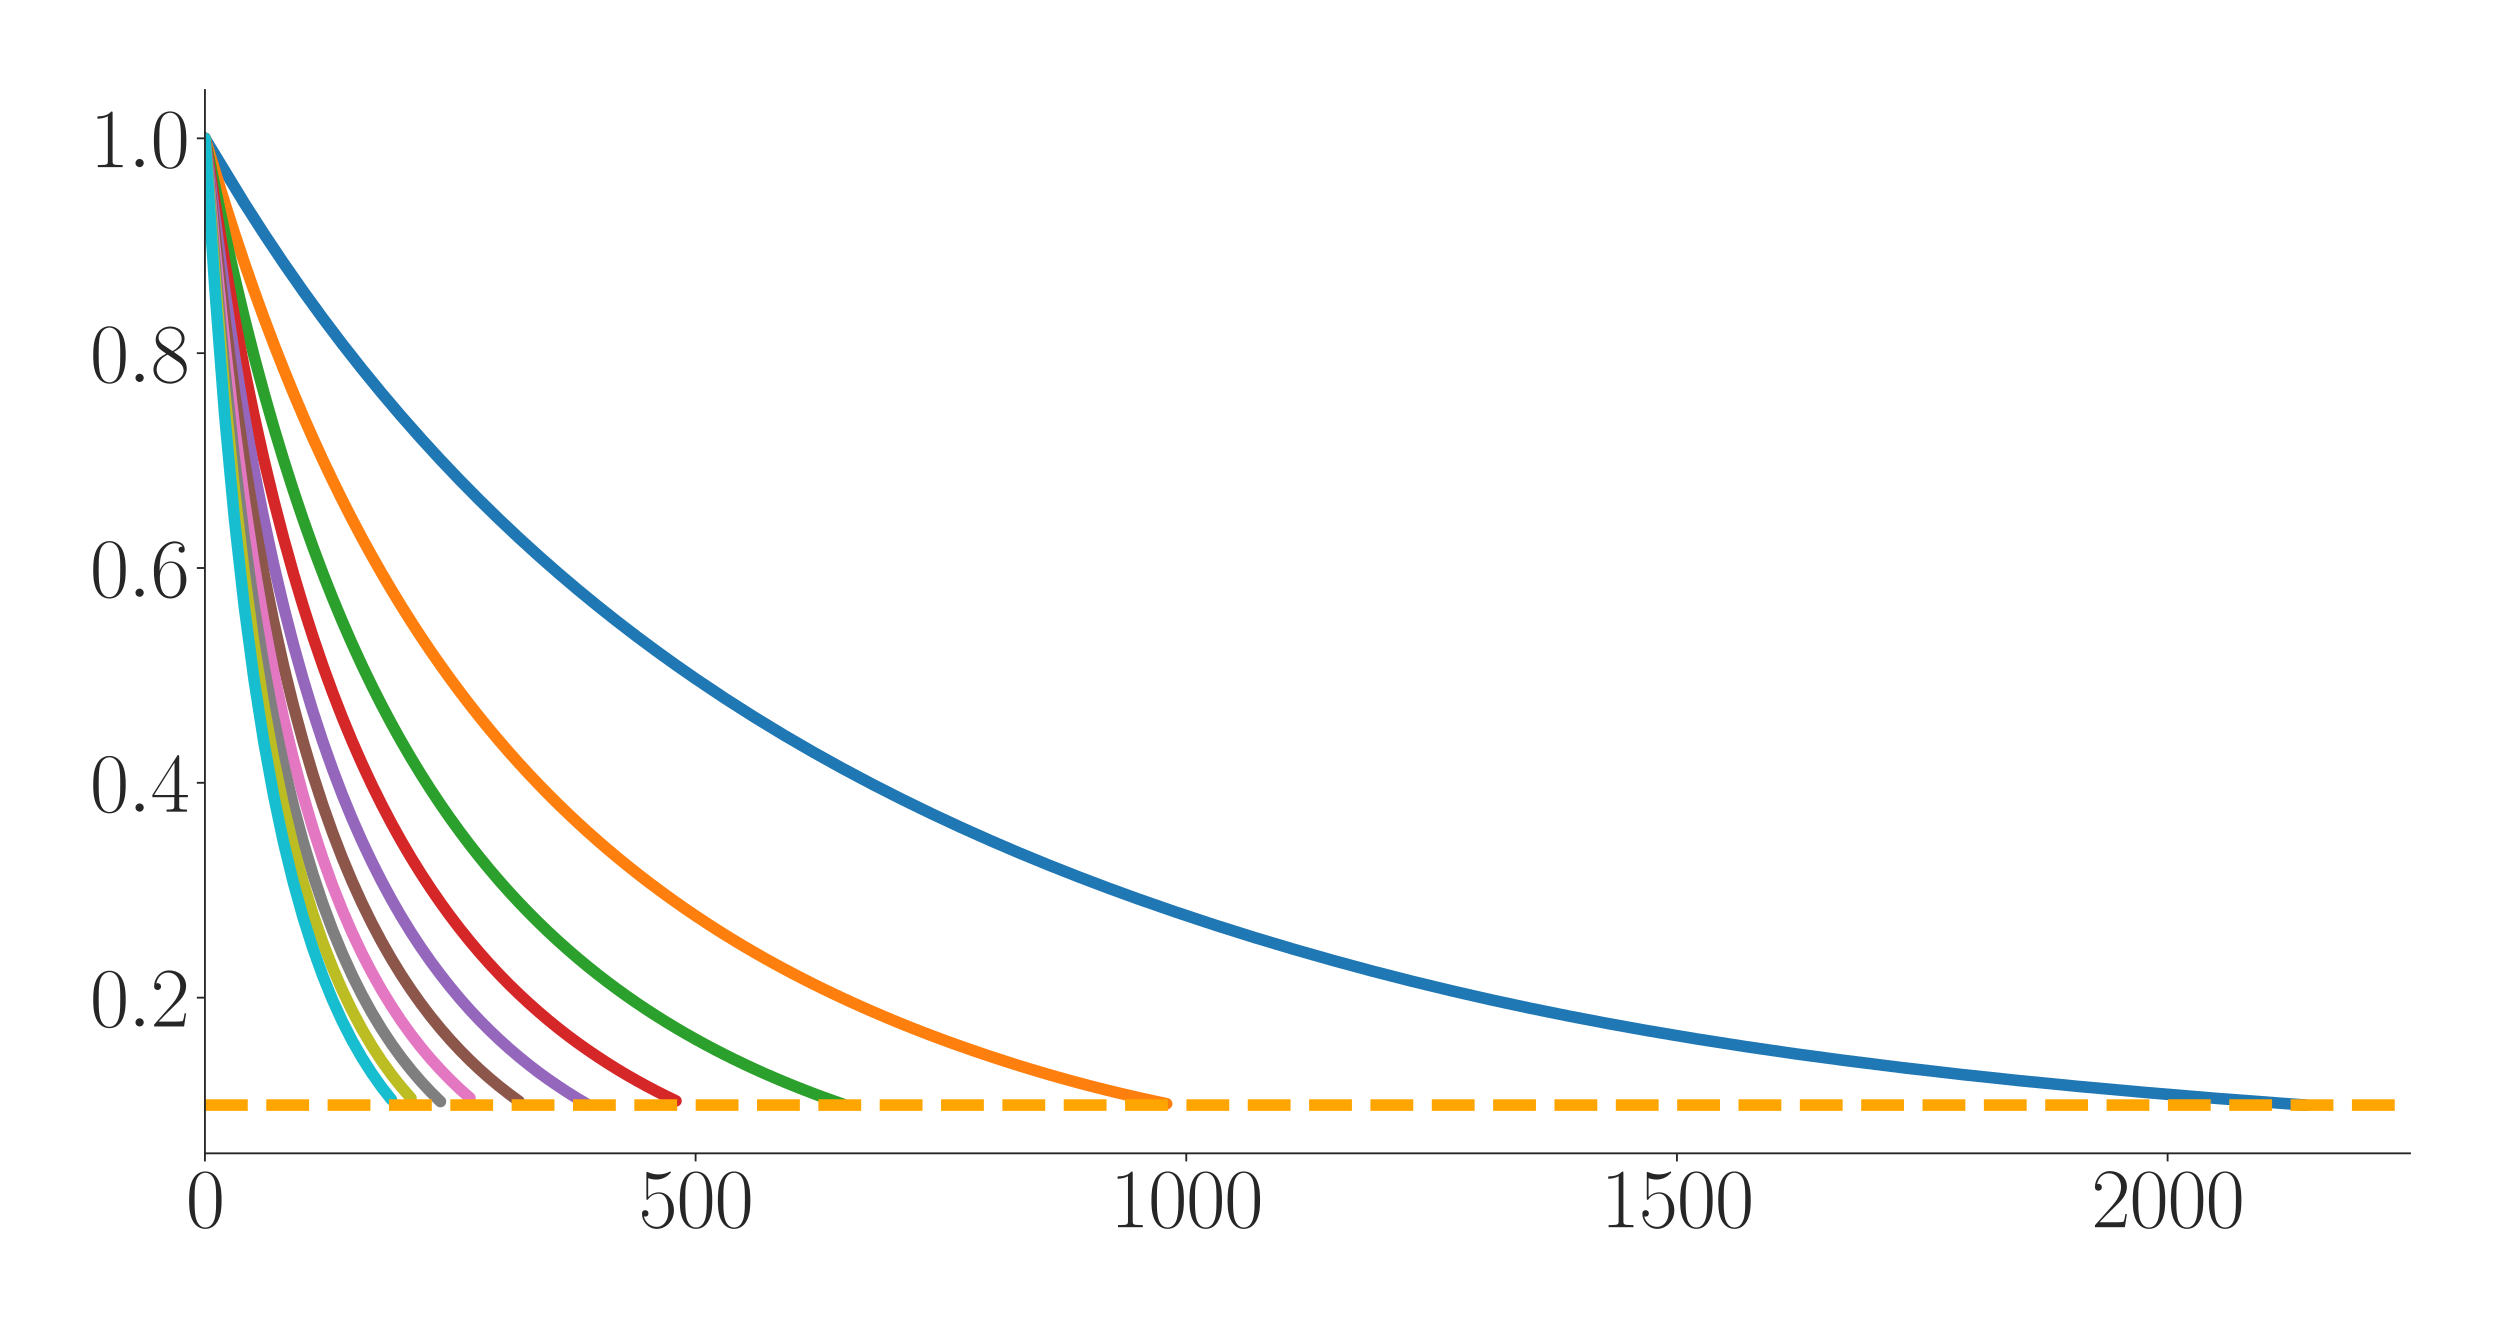 <?xml version="1.0" encoding="utf-8" standalone="no"?>
<!DOCTYPE svg PUBLIC "-//W3C//DTD SVG 1.1//EN"
  "http://www.w3.org/Graphics/SVG/1.1/DTD/svg11.dtd">
<svg xmlns:xlink="http://www.w3.org/1999/xlink" width="1080pt" height="576pt" viewBox="0 0 1080 576" xmlns="http://www.w3.org/2000/svg" version="1.1">
 <defs>
  <style type="text/css">*{stroke-linejoin: round; stroke-linecap: butt}</style>
 </defs>
 <g id="figure_1">
  <g id="patch_1">
   <path d="M 0 576 
L 1080 576 
L 1080 0 
L 0 0 
z
" style="fill: #ffffff"/>
  </g>
  <g id="axes_1">
   <g id="patch_2">
    <path d="M 88.532 498.237 
L 1041.12 498.237 
L 1041.12 38.88 
L 88.532 38.88 
z
" style="fill: #ffffff"/>
   </g>
   <g id="matplotlib.axis_1">
    <g id="xtick_1">
     <g id="line2d_1">
      <defs>
       <path id="mdd152aff16" d="M 0 0 
L 0 3.5 
" style="stroke: #262626; stroke-width: 0.8"/>
      </defs>
      <g>
       <use xlink:href="#mdd152aff16" x="88.532" y="498.237" style="fill: #262626; stroke: #262626; stroke-width: 0.8"/>
      </g>
     </g>
     <g id="text_1">
      <!-- $\mathdefault{0}$ -->
      <g style="fill: #262626" transform="translate(80.308 530.144) scale(0.36 -0.36)">
       <defs>
        <path id="CMR17-30" d="M 2688 2025 
C 2688 2416 2682 3080 2413 3591 
C 2176 4039 1798 4198 1466 4198 
C 1158 4198 768 4058 525 3597 
C 269 3118 243 2524 243 2025 
C 243 1661 250 1106 448 619 
C 723 -39 1216 -128 1466 -128 
C 1760 -128 2208 -7 2470 600 
C 2662 1042 2688 1559 2688 2025 
z
M 1466 -26 
C 1056 -26 813 325 723 812 
C 653 1188 653 1738 653 2096 
C 653 2588 653 2997 736 3387 
C 858 3929 1216 4096 1466 4096 
C 1728 4096 2067 3923 2189 3400 
C 2272 3036 2278 2607 2278 2096 
C 2278 1680 2278 1169 2202 792 
C 2067 95 1690 -26 1466 -26 
z
" transform="scale(0.016)"/>
       </defs>
       <use xlink:href="#CMR17-30" transform="scale(0.996)"/>
      </g>
     </g>
    </g>
    <g id="xtick_2">
     <g id="line2d_2">
      <g>
       <use xlink:href="#mdd152aff16" x="300.501" y="498.237" style="fill: #262626; stroke: #262626; stroke-width: 0.8"/>
      </g>
     </g>
     <g id="text_2">
      <!-- $\mathdefault{500}$ -->
      <g style="fill: #262626" transform="translate(275.828 530.144) scale(0.36 -0.36)">
       <defs>
        <path id="CMR17-35" d="M 730 3692 
C 794 3666 1056 3584 1325 3584 
C 1920 3584 2246 3911 2432 4100 
C 2432 4157 2432 4192 2394 4192 
C 2387 4192 2374 4192 2323 4163 
C 2099 4058 1837 3973 1517 3973 
C 1325 3973 1037 3999 723 4139 
C 653 4171 640 4171 634 4171 
C 602 4171 595 4164 595 4037 
L 595 2203 
C 595 2089 595 2057 659 2057 
C 691 2057 704 2070 736 2114 
C 941 2401 1222 2522 1542 2522 
C 1766 2522 2246 2382 2246 1289 
C 2246 1085 2246 715 2054 421 
C 1894 159 1645 25 1370 25 
C 947 25 518 320 403 814 
C 429 807 480 795 506 795 
C 589 795 749 840 749 1038 
C 749 1210 627 1280 506 1280 
C 358 1280 262 1190 262 1011 
C 262 454 704 -128 1382 -128 
C 2042 -128 2669 440 2669 1264 
C 2669 2030 2170 2624 1549 2624 
C 1222 2624 947 2503 730 2274 
L 730 3692 
z
" transform="scale(0.016)"/>
       </defs>
       <use xlink:href="#CMR17-35" transform="scale(0.996)"/>
       <use xlink:href="#CMR17-30" transform="translate(45.69 0) scale(0.996)"/>
       <use xlink:href="#CMR17-30" transform="translate(91.381 0) scale(0.996)"/>
      </g>
     </g>
    </g>
    <g id="xtick_3">
     <g id="line2d_3">
      <g>
       <use xlink:href="#mdd152aff16" x="512.47" y="498.237" style="fill: #262626; stroke: #262626; stroke-width: 0.8"/>
      </g>
     </g>
     <g id="text_3">
      <!-- $\mathdefault{1000}$ -->
      <g style="fill: #262626" transform="translate(479.573 530.144) scale(0.36 -0.36)">
       <defs>
        <path id="CMR17-31" d="M 1702 4058 
C 1702 4192 1696 4192 1606 4192 
C 1357 3916 979 3827 621 3827 
C 602 3827 570 3827 563 3808 
C 557 3795 557 3782 557 3648 
C 755 3648 1088 3686 1344 3839 
L 1344 461 
C 1344 236 1331 160 781 160 
L 589 160 
L 589 0 
C 896 0 1216 0 1523 0 
C 1830 0 2150 0 2458 0 
L 2458 160 
L 2266 160 
C 1715 160 1702 230 1702 458 
L 1702 4058 
z
" transform="scale(0.016)"/>
       </defs>
       <use xlink:href="#CMR17-31" transform="scale(0.996)"/>
       <use xlink:href="#CMR17-30" transform="translate(45.69 0) scale(0.996)"/>
       <use xlink:href="#CMR17-30" transform="translate(91.381 0) scale(0.996)"/>
       <use xlink:href="#CMR17-30" transform="translate(137.071 0) scale(0.996)"/>
      </g>
     </g>
    </g>
    <g id="xtick_4">
     <g id="line2d_4">
      <g>
       <use xlink:href="#mdd152aff16" x="724.439" y="498.237" style="fill: #262626; stroke: #262626; stroke-width: 0.8"/>
      </g>
     </g>
     <g id="text_4">
      <!-- $\mathdefault{1500}$ -->
      <g style="fill: #262626" transform="translate(691.541 530.144) scale(0.36 -0.36)">
       <use xlink:href="#CMR17-31" transform="scale(0.996)"/>
       <use xlink:href="#CMR17-35" transform="translate(45.69 0) scale(0.996)"/>
       <use xlink:href="#CMR17-30" transform="translate(91.381 0) scale(0.996)"/>
       <use xlink:href="#CMR17-30" transform="translate(137.071 0) scale(0.996)"/>
      </g>
     </g>
    </g>
    <g id="xtick_5">
     <g id="line2d_5">
      <g>
       <use xlink:href="#mdd152aff16" x="936.407" y="498.237" style="fill: #262626; stroke: #262626; stroke-width: 0.8"/>
      </g>
     </g>
     <g id="text_5">
      <!-- $\mathdefault{2000}$ -->
      <g style="fill: #262626" transform="translate(903.51 530.144) scale(0.36 -0.36)">
       <defs>
        <path id="CMR17-32" d="M 2669 989 
L 2554 989 
C 2490 536 2438 459 2413 420 
C 2381 369 1920 369 1830 369 
L 602 369 
C 832 619 1280 1072 1824 1597 
C 2214 1967 2669 2402 2669 3035 
C 2669 3790 2067 4224 1395 4224 
C 691 4224 262 3604 262 3030 
C 262 2780 448 2748 525 2748 
C 589 2748 781 2787 781 3010 
C 781 3207 614 3264 525 3264 
C 486 3264 448 3258 422 3245 
C 544 3790 915 4058 1306 4058 
C 1862 4058 2227 3617 2227 3035 
C 2227 2479 1901 2000 1536 1584 
L 262 146 
L 262 0 
L 2515 0 
L 2669 989 
z
" transform="scale(0.016)"/>
       </defs>
       <use xlink:href="#CMR17-32" transform="scale(0.996)"/>
       <use xlink:href="#CMR17-30" transform="translate(45.69 0) scale(0.996)"/>
       <use xlink:href="#CMR17-30" transform="translate(91.381 0) scale(0.996)"/>
       <use xlink:href="#CMR17-30" transform="translate(137.071 0) scale(0.996)"/>
      </g>
     </g>
    </g>
   </g>
   <g id="matplotlib.axis_2">
    <g id="ytick_1">
     <g id="line2d_6">
      <defs>
       <path id="m10664f477f" d="M 0 0 
L -3.5 0 
" style="stroke: #262626; stroke-width: 0.8"/>
      </defs>
      <g>
       <use xlink:href="#m10664f477f" x="88.532" y="430.987" style="fill: #262626; stroke: #262626; stroke-width: 0.8"/>
      </g>
     </g>
     <g id="text_6">
      <!-- $\mathdefault{0.2}$ -->
      <g style="fill: #262626" transform="translate(38.88 443.44) scale(0.36 -0.36)">
       <defs>
        <path id="CMMI12-3a" d="M 1178 307 
C 1178 492 1024 619 870 619 
C 685 619 557 466 557 313 
C 557 128 710 0 864 0 
C 1050 0 1178 153 1178 307 
z
" transform="scale(0.016)"/>
       </defs>
       <use xlink:href="#CMR17-30" transform="scale(0.996)"/>
       <use xlink:href="#CMMI12-3a" transform="translate(45.69 0) scale(0.996)"/>
       <use xlink:href="#CMR17-32" transform="translate(72.788 0) scale(0.996)"/>
      </g>
     </g>
    </g>
    <g id="ytick_2">
     <g id="line2d_7">
      <g>
       <use xlink:href="#m10664f477f" x="88.532" y="338.18" style="fill: #262626; stroke: #262626; stroke-width: 0.8"/>
      </g>
     </g>
     <g id="text_7">
      <!-- $\mathdefault{0.4}$ -->
      <g style="fill: #262626" transform="translate(38.88 350.634) scale(0.36 -0.36)">
       <defs>
        <path id="CMR17-34" d="M 2150 4122 
C 2150 4256 2144 4256 2029 4256 
L 128 1254 
L 128 1088 
L 1779 1088 
L 1779 457 
C 1779 224 1766 160 1318 160 
L 1197 160 
L 1197 0 
C 1402 0 1747 0 1965 0 
C 2182 0 2528 0 2733 0 
L 2733 160 
L 2611 160 
C 2163 160 2150 224 2150 457 
L 2150 1088 
L 2803 1088 
L 2803 1254 
L 2150 1254 
L 2150 4122 
z
M 1798 3703 
L 1798 1254 
L 256 1254 
L 1798 3703 
z
" transform="scale(0.016)"/>
       </defs>
       <use xlink:href="#CMR17-30" transform="scale(0.996)"/>
       <use xlink:href="#CMMI12-3a" transform="translate(45.69 0) scale(0.996)"/>
       <use xlink:href="#CMR17-34" transform="translate(72.788 0) scale(0.996)"/>
      </g>
     </g>
    </g>
    <g id="ytick_3">
     <g id="line2d_8">
      <g>
       <use xlink:href="#m10664f477f" x="88.532" y="245.373" style="fill: #262626; stroke: #262626; stroke-width: 0.8"/>
      </g>
     </g>
     <g id="text_8">
      <!-- $\mathdefault{0.6}$ -->
      <g style="fill: #262626" transform="translate(38.88 257.827) scale(0.36 -0.36)">
       <defs>
        <path id="CMR17-36" d="M 678 2176 
C 678 3690 1395 4032 1811 4032 
C 1946 4032 2272 4009 2400 3776 
C 2298 3776 2106 3776 2106 3553 
C 2106 3381 2246 3323 2336 3323 
C 2394 3323 2566 3348 2566 3560 
C 2566 3954 2246 4179 1805 4179 
C 1043 4179 243 3390 243 1984 
C 243 253 966 -128 1478 -128 
C 2099 -128 2688 427 2688 1283 
C 2688 2081 2170 2662 1517 2662 
C 1126 2662 838 2407 678 1960 
L 678 2176 
z
M 1478 25 
C 691 25 691 1200 691 1436 
C 691 1896 909 2560 1504 2560 
C 1613 2560 1926 2560 2138 2120 
C 2253 1870 2253 1609 2253 1289 
C 2253 944 2253 690 2118 434 
C 1978 171 1773 25 1478 25 
z
" transform="scale(0.016)"/>
       </defs>
       <use xlink:href="#CMR17-30" transform="scale(0.996)"/>
       <use xlink:href="#CMMI12-3a" transform="translate(45.69 0) scale(0.996)"/>
       <use xlink:href="#CMR17-36" transform="translate(72.788 0) scale(0.996)"/>
      </g>
     </g>
    </g>
    <g id="ytick_4">
     <g id="line2d_9">
      <g>
       <use xlink:href="#m10664f477f" x="88.532" y="152.567" style="fill: #262626; stroke: #262626; stroke-width: 0.8"/>
      </g>
     </g>
     <g id="text_9">
      <!-- $\mathdefault{0.8}$ -->
      <g style="fill: #262626" transform="translate(38.88 165.02) scale(0.36 -0.36)">
       <defs>
        <path id="CMR17-38" d="M 1741 2264 
C 2144 2467 2554 2773 2554 3263 
C 2554 3841 1990 4179 1472 4179 
C 890 4179 378 3759 378 3180 
C 378 3021 416 2747 666 2505 
C 730 2442 998 2251 1171 2130 
C 883 1983 211 1634 211 934 
C 211 279 838 -128 1459 -128 
C 2144 -128 2720 362 2720 1010 
C 2720 1590 2330 1857 2074 2029 
L 1741 2264 
z
M 902 2822 
C 851 2854 595 3051 595 3351 
C 595 3739 998 4032 1459 4032 
C 1965 4032 2336 3676 2336 3262 
C 2336 2669 1670 2331 1638 2331 
C 1632 2331 1626 2331 1574 2370 
L 902 2822 
z
M 2080 1519 
C 2176 1449 2483 1240 2483 851 
C 2483 381 2010 25 1472 25 
C 890 25 448 438 448 940 
C 448 1443 838 1862 1280 2060 
L 2080 1519 
z
" transform="scale(0.016)"/>
       </defs>
       <use xlink:href="#CMR17-30" transform="scale(0.996)"/>
       <use xlink:href="#CMMI12-3a" transform="translate(45.69 0) scale(0.996)"/>
       <use xlink:href="#CMR17-38" transform="translate(72.788 0) scale(0.996)"/>
      </g>
     </g>
    </g>
    <g id="ytick_5">
     <g id="line2d_10">
      <g>
       <use xlink:href="#m10664f477f" x="88.532" y="59.76" style="fill: #262626; stroke: #262626; stroke-width: 0.8"/>
      </g>
     </g>
     <g id="text_10">
      <!-- $\mathdefault{1.0}$ -->
      <g style="fill: #262626" transform="translate(38.88 72.213) scale(0.36 -0.36)">
       <use xlink:href="#CMR17-31" transform="scale(0.996)"/>
       <use xlink:href="#CMMI12-3a" transform="translate(45.69 0) scale(0.996)"/>
       <use xlink:href="#CMR17-30" transform="translate(72.788 0) scale(0.996)"/>
      </g>
     </g>
    </g>
   </g>
   <g id="line2d_11">
    <path d="M 88.532 59.76 
L 105.49 87.651 
L 113.968 100.872 
L 122.447 113.556 
L 130.926 125.723 
L 139.405 137.4 
L 147.883 148.624 
L 156.362 159.407 
L 164.841 169.777 
L 173.32 179.76 
L 181.798 189.365 
L 190.277 198.62 
L 198.756 207.535 
L 207.235 216.129 
L 215.713 224.415 
L 224.192 232.408 
L 232.671 240.122 
L 241.15 247.572 
L 249.628 254.768 
L 258.107 261.724 
L 266.586 268.45 
L 275.065 274.951 
L 283.543 281.241 
L 292.022 287.329 
L 300.501 293.226 
L 313.219 301.734 
L 325.937 309.842 
L 338.655 317.58 
L 351.373 324.968 
L 364.092 332.028 
L 376.81 338.782 
L 389.528 345.245 
L 402.246 351.438 
L 414.964 357.37 
L 427.682 363.058 
L 440.4 368.514 
L 453.118 373.745 
L 465.837 378.766 
L 478.555 383.587 
L 491.273 388.219 
L 508.23 394.123 
L 525.188 399.74 
L 542.145 405.079 
L 559.103 410.151 
L 576.06 414.977 
L 593.018 419.564 
L 609.975 423.902 
L 626.933 427.998 
L 643.89 431.871 
L 660.848 435.522 
L 677.805 438.956 
L 694.763 442.195 
L 711.72 445.249 
L 732.917 448.812 
L 754.114 452.123 
L 775.311 455.213 
L 796.508 458.067 
L 821.944 461.246 
L 847.38 464.182 
L 872.817 466.887 
L 898.253 469.369 
L 927.929 472.044 
L 957.604 474.506 
L 987.28 476.745 
L 995.759 477.357 
L 995.759 477.357 
" clip-path="url(#pdeb351aee7)" style="fill: none; stroke: #1f77b4; stroke-width: 5; stroke-linecap: round"/>
   </g>
   <g id="line2d_12">
    <path d="M 88.532 59.76 
L 92.772 73.578 
L 97.011 87.4 
L 101.25 100.646 
L 105.49 113.348 
L 109.729 125.536 
L 113.968 137.237 
L 118.208 148.477 
L 122.447 159.278 
L 126.687 169.664 
L 130.926 179.66 
L 135.165 189.283 
L 139.405 198.547 
L 143.644 207.472 
L 147.883 216.075 
L 152.123 224.369 
L 156.362 232.373 
L 160.602 240.102 
L 164.841 247.562 
L 169.08 254.768 
L 173.32 261.735 
L 177.559 268.468 
L 181.798 274.977 
L 186.038 281.275 
L 190.277 287.369 
L 194.517 293.267 
L 198.756 298.98 
L 202.995 304.516 
L 207.235 309.878 
L 211.474 315.078 
L 215.713 320.122 
L 219.953 325.013 
L 224.192 329.76 
L 228.432 334.366 
L 232.671 338.838 
L 236.91 343.179 
L 241.15 347.394 
L 245.389 351.491 
L 249.628 355.473 
L 253.868 359.344 
L 258.107 363.107 
L 262.347 366.765 
L 266.586 370.322 
L 270.825 373.784 
L 275.065 377.156 
L 279.304 380.439 
L 283.543 383.637 
L 287.783 386.752 
L 292.022 389.787 
L 296.262 392.745 
L 300.501 395.628 
L 304.74 398.438 
L 308.98 401.178 
L 313.219 403.85 
L 317.458 406.454 
L 321.698 408.995 
L 325.937 411.474 
L 330.177 413.891 
L 334.416 416.248 
L 338.655 418.546 
L 342.895 420.788 
L 347.134 422.979 
L 351.373 425.118 
L 355.613 427.207 
L 359.852 429.247 
L 364.092 431.24 
L 368.331 433.188 
L 372.57 435.093 
L 376.81 436.955 
L 381.049 438.778 
L 385.288 440.561 
L 389.528 442.307 
L 393.767 444.01 
L 398.007 445.674 
L 402.246 447.3 
L 406.485 448.887 
L 410.725 450.435 
L 414.964 451.948 
L 419.203 453.433 
L 423.443 454.887 
L 427.682 456.311 
L 431.922 457.706 
L 436.161 459.074 
L 440.4 460.41 
L 444.64 461.711 
L 448.879 462.982 
L 453.118 464.223 
L 457.358 465.434 
L 461.597 466.617 
L 465.837 467.767 
L 470.076 468.886 
L 474.315 469.974 
L 478.555 471.032 
L 482.794 472.06 
L 487.034 473.058 
L 491.273 474.035 
L 495.512 474.986 
L 499.752 475.911 
L 503.991 476.813 
" clip-path="url(#pdeb351aee7)" style="fill: none; stroke: #ff7f0e; stroke-width: 5; stroke-linecap: round"/>
   </g>
   <g id="line2d_13">
    <path d="M 88.532 59.76 
L 92.772 80.299 
L 97.011 100.421 
L 101.25 119.312 
L 105.49 137.077 
L 109.729 153.796 
L 113.968 169.557 
L 118.208 184.425 
L 122.447 198.466 
L 126.687 211.753 
L 130.926 224.339 
L 135.165 236.258 
L 139.405 247.558 
L 143.644 258.285 
L 147.883 268.477 
L 152.123 278.173 
L 156.362 287.404 
L 160.602 296.197 
L 164.841 304.576 
L 169.08 312.564 
L 173.32 320.185 
L 177.559 327.462 
L 181.798 334.42 
L 186.038 341.085 
L 190.277 347.466 
L 194.517 353.571 
L 198.756 359.421 
L 202.995 365.033 
L 207.235 370.415 
L 211.474 375.58 
L 215.713 380.54 
L 219.953 385.308 
L 224.192 389.889 
L 228.432 394.294 
L 232.671 398.531 
L 236.91 402.611 
L 241.15 406.536 
L 245.389 410.318 
L 249.628 413.965 
L 253.868 417.482 
L 258.107 420.87 
L 262.347 424.139 
L 266.586 427.297 
L 270.825 430.342 
L 275.065 433.282 
L 279.304 436.122 
L 283.543 438.866 
L 287.783 441.516 
L 292.022 444.079 
L 296.262 446.557 
L 300.501 448.953 
L 304.74 451.271 
L 308.98 453.514 
L 313.219 455.686 
L 317.458 457.788 
L 321.698 459.823 
L 325.937 461.793 
L 330.177 463.702 
L 334.416 465.55 
L 338.655 467.339 
L 342.895 469.073 
L 347.134 470.754 
L 351.373 472.384 
L 355.613 473.964 
L 359.852 475.495 
L 364.092 476.979 
" clip-path="url(#pdeb351aee7)" style="fill: none; stroke: #2ca02c; stroke-width: 5; stroke-linecap: round"/>
   </g>
   <g id="line2d_14">
    <path d="M 88.532 59.76 
L 92.772 86.897 
L 97.011 112.941 
L 101.25 136.911 
L 105.49 159.023 
L 109.729 179.464 
L 113.968 198.404 
L 118.208 215.978 
L 122.447 232.314 
L 126.687 247.537 
L 130.926 261.738 
L 135.165 275.007 
L 139.405 287.421 
L 143.644 299.051 
L 147.883 309.965 
L 152.123 320.223 
L 156.362 329.873 
L 160.602 338.961 
L 164.841 347.527 
L 169.08 355.614 
L 173.32 363.254 
L 177.559 370.476 
L 181.798 377.313 
L 186.038 383.798 
L 190.277 389.95 
L 194.517 395.793 
L 198.756 401.345 
L 202.995 406.623 
L 207.235 411.644 
L 211.474 416.419 
L 215.713 420.96 
L 219.953 425.29 
L 224.192 429.419 
L 228.432 433.359 
L 232.671 437.125 
L 236.91 440.73 
L 241.15 444.179 
L 245.389 447.468 
L 249.628 450.603 
L 253.868 453.597 
L 258.107 456.473 
L 262.347 459.235 
L 266.586 461.88 
L 270.825 464.411 
L 275.065 466.837 
L 279.304 469.162 
L 283.543 471.391 
L 287.783 473.53 
L 292.022 475.581 
" clip-path="url(#pdeb351aee7)" style="fill: none; stroke: #d62728; stroke-width: 5; stroke-linecap: round"/>
   </g>
   <g id="line2d_15">
    <path d="M 88.532 59.76 
L 92.772 93.376 
L 97.011 124.99 
L 101.25 153.523 
L 105.49 179.367 
L 109.729 202.848 
L 113.968 224.262 
L 118.208 243.82 
L 122.447 261.743 
L 126.687 278.213 
L 130.926 293.376 
L 135.165 307.356 
L 139.405 320.276 
L 143.644 332.25 
L 147.883 343.375 
L 152.123 353.713 
L 156.362 363.333 
L 160.602 372.295 
L 164.841 380.676 
L 169.08 388.535 
L 173.32 395.9 
L 177.559 402.803 
L 181.798 409.26 
L 186.038 415.314 
L 190.277 421.014 
L 194.517 426.405 
L 198.756 431.513 
L 202.995 436.309 
L 207.235 440.825 
L 211.474 445.086 
L 215.713 449.123 
L 219.953 452.949 
L 224.192 456.563 
L 228.432 459.997 
L 232.671 463.256 
L 236.91 466.309 
L 241.15 469.222 
L 245.389 472.004 
L 249.628 474.642 
L 253.868 477.14 
" clip-path="url(#pdeb351aee7)" style="fill: none; stroke: #9467bd; stroke-width: 5; stroke-linecap: round"/>
   </g>
   <g id="line2d_16">
    <path d="M 88.532 59.76 
L 92.772 99.739 
L 97.011 136.588 
L 101.25 169.219 
L 105.49 198.255 
L 109.729 224.209 
L 113.968 247.524 
L 118.208 268.497 
L 122.447 287.448 
L 126.687 304.675 
L 130.926 320.335 
L 135.165 334.619 
L 139.405 347.682 
L 143.644 359.65 
L 147.883 370.647 
L 152.123 380.782 
L 156.362 390.132 
L 160.602 398.779 
L 164.841 406.792 
L 169.08 414.223 
L 173.32 421.128 
L 177.559 427.552 
L 181.798 433.536 
L 186.038 439.12 
L 190.277 444.335 
L 194.517 449.209 
L 198.756 453.766 
L 202.995 458.037 
L 207.235 462.041 
L 211.474 465.796 
L 215.713 469.317 
L 219.953 472.62 
L 224.192 475.73 
" clip-path="url(#pdeb351aee7)" style="fill: none; stroke: #8c564b; stroke-width: 5; stroke-linecap: round"/>
   </g>
   <g id="line2d_17">
    <path d="M 88.532 59.76 
L 92.772 105.984 
L 97.011 147.757 
L 101.25 184.065 
L 105.49 215.831 
L 109.729 243.763 
L 113.968 268.526 
L 118.208 290.488 
L 122.447 310.098 
L 126.687 327.699 
L 130.926 343.498 
L 135.165 357.808 
L 139.405 370.719 
L 143.644 382.48 
L 147.883 393.181 
L 152.123 402.953 
L 156.362 411.9 
L 160.602 420.109 
L 164.841 427.651 
L 169.08 434.593 
L 173.32 440.994 
L 177.559 446.901 
L 181.798 452.368 
L 186.038 457.436 
L 190.277 462.115 
L 194.517 466.48 
L 198.756 470.552 
L 202.995 474.291 
" clip-path="url(#pdeb351aee7)" style="fill: none; stroke: #e377c2; stroke-width: 5; stroke-linecap: round"/>
   </g>
   <g id="line2d_18">
    <path d="M 88.532 59.76 
L 92.772 112.119 
L 97.011 158.515 
L 101.25 198.119 
L 105.49 232.208 
L 109.729 261.746 
L 113.968 287.517 
L 118.208 310.127 
L 122.447 330.113 
L 126.687 347.806 
L 130.926 363.557 
L 135.165 377.654 
L 139.405 390.311 
L 143.644 401.707 
L 147.883 411.991 
L 152.123 421.306 
L 156.362 429.776 
L 160.602 437.486 
L 164.841 444.51 
L 169.08 450.928 
L 173.32 456.797 
L 177.559 462.187 
L 181.798 467.143 
L 186.038 471.693 
L 190.277 475.875 
" clip-path="url(#pdeb351aee7)" style="fill: none; stroke: #7f7f7f; stroke-width: 5; stroke-linecap: round"/>
   </g>
   <g id="line2d_19">
    <path d="M 88.532 59.76 
L 92.772 118.148 
L 97.011 168.882 
L 101.25 211.437 
L 105.49 247.479 
L 109.729 278.286 
L 113.968 304.803 
L 118.208 327.792 
L 122.447 347.871 
L 126.687 365.483 
L 130.926 381.008 
L 135.165 394.78 
L 139.405 407.055 
L 143.644 418.01 
L 147.883 427.816 
L 152.123 436.642 
L 156.362 444.587 
L 160.602 451.779 
L 164.841 458.288 
L 169.08 464.187 
L 173.32 469.547 
L 177.559 474.422 
" clip-path="url(#pdeb351aee7)" style="fill: none; stroke: #bcbd22; stroke-width: 5; stroke-linecap: round"/>
   </g>
   <g id="line2d_20">
    <path d="M 88.532 59.76 
L 92.772 124.069 
L 97.011 178.882 
L 101.25 224.068 
L 105.49 261.757 
L 109.729 293.53 
L 113.968 320.539 
L 118.208 343.696 
L 122.447 363.715 
L 126.687 381.1 
L 130.926 396.31 
L 135.165 409.681 
L 139.405 421.472 
L 143.644 431.929 
L 147.883 441.236 
L 152.123 449.551 
L 156.362 456.967 
L 160.602 463.615 
L 164.841 469.621 
L 169.08 475.01 
" clip-path="url(#pdeb351aee7)" style="fill: none; stroke: #17becf; stroke-width: 5; stroke-linecap: round"/>
   </g>
   <g id="line2d_21">
    <path d="M 88.532 477.39 
L 1041.12 477.39 
" clip-path="url(#pdeb351aee7)" style="fill: none; stroke-dasharray: 18.5,8; stroke-dashoffset: 0; stroke: #ffa500; stroke-width: 5"/>
   </g>
   <g id="patch_3">
    <path d="M 88.532 498.237 
L 88.532 38.88 
" style="fill: none; stroke: #262626; stroke-width: 0.8; stroke-linejoin: miter; stroke-linecap: square"/>
   </g>
   <g id="patch_4">
    <path d="M 88.532 498.237 
L 1041.12 498.237 
" style="fill: none; stroke: #262626; stroke-width: 0.8; stroke-linejoin: miter; stroke-linecap: square"/>
   </g>
  </g>
 </g>
 <defs>
  <clipPath id="pdeb351aee7">
   <rect x="88.532" y="38.88" width="952.588" height="459.357"/>
  </clipPath>
 </defs>
</svg>
